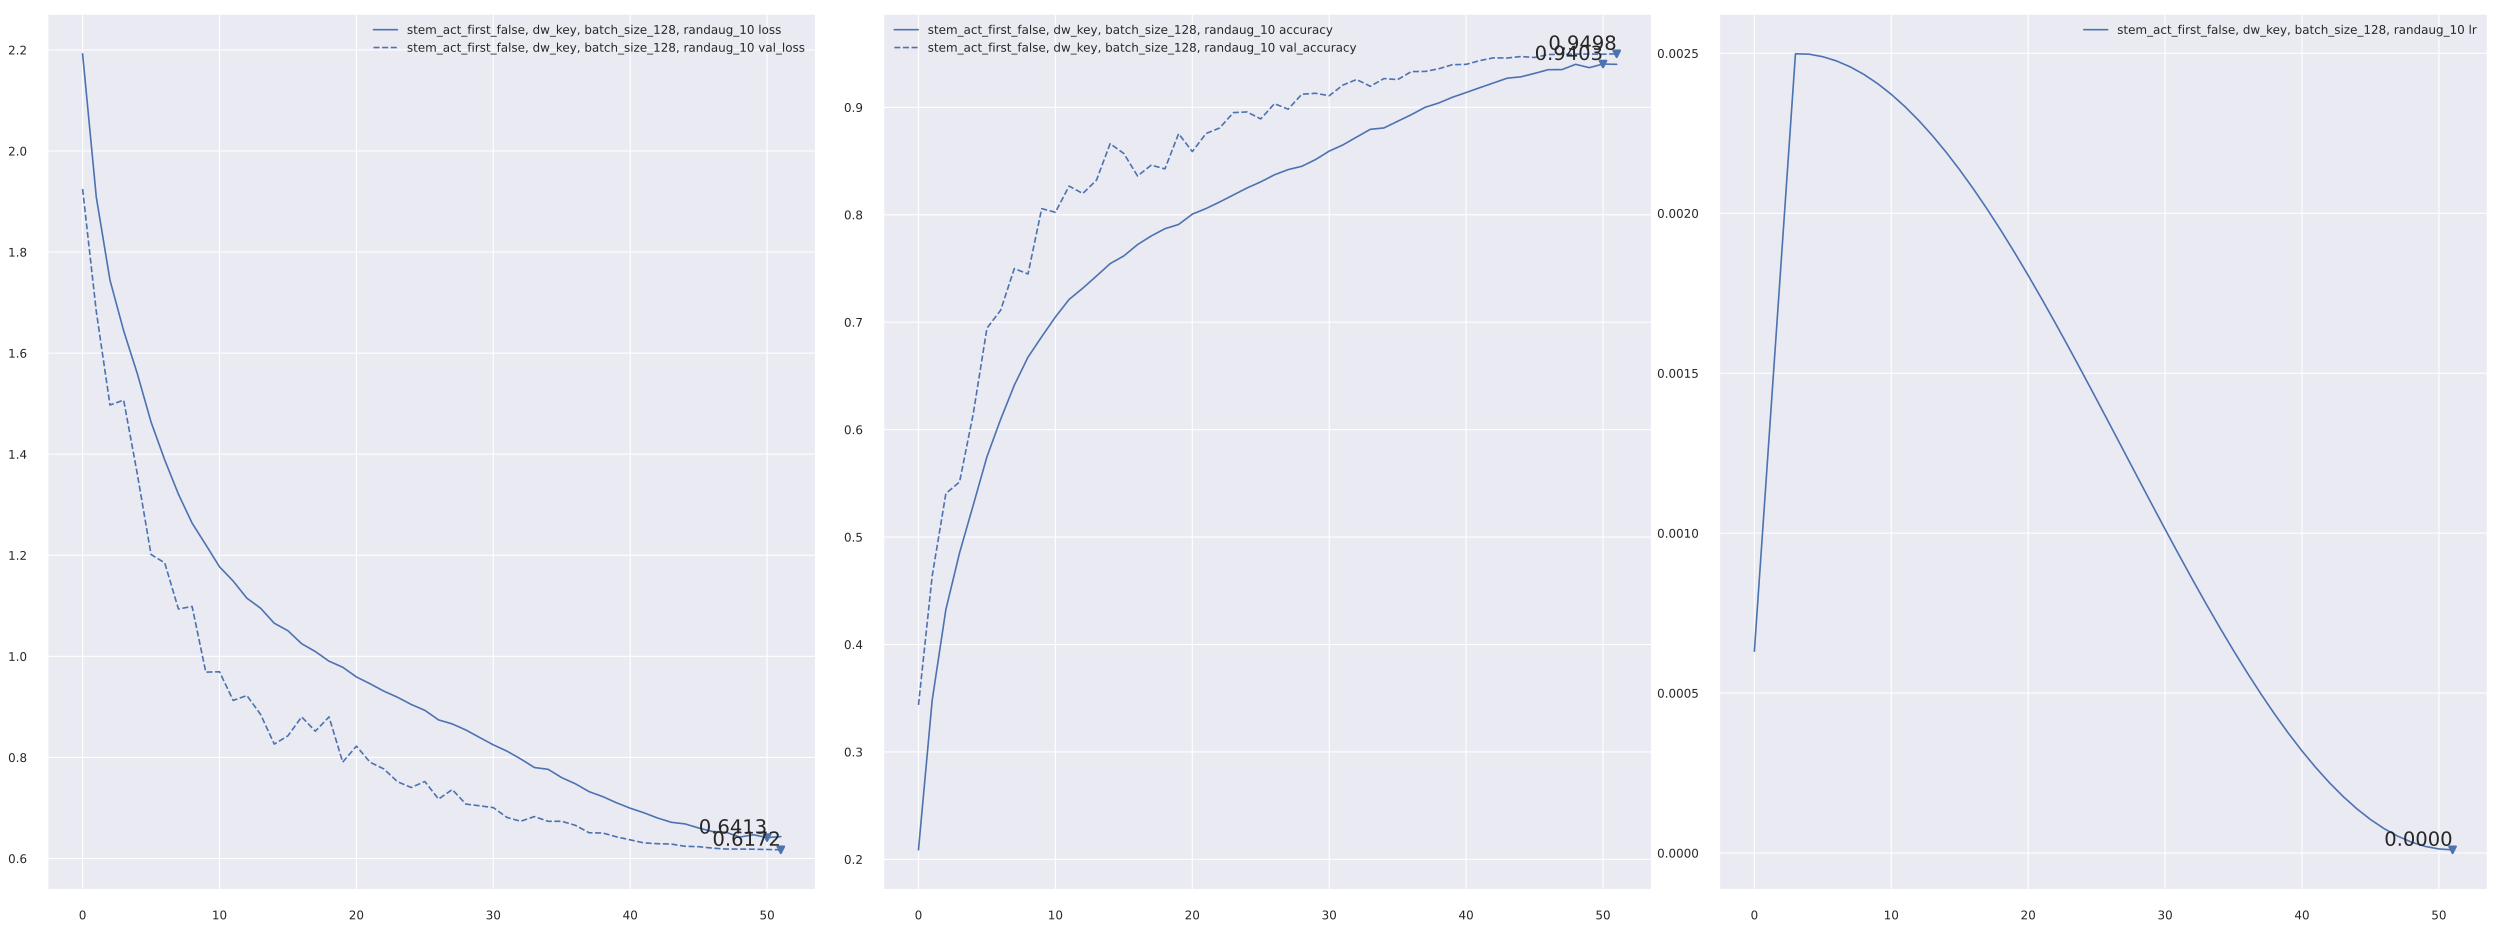 <svg xmlns="http://www.w3.org/2000/svg" xmlns:xlink="http://www.w3.org/1999/xlink" width="1536" height="575.04" version="1.1" viewBox="0 0 1152 431.28"><defs><style type="text/css">*{stroke-linecap:butt;stroke-linejoin:round}</style></defs><g id="figure_1"><g id="patch_1"><path d="M 0 431.28 L 1152 431.28 L 1152 0 L 0 0 z" style="fill:#fff"/></g><g id="axes_1"><g id="patch_2"><path d="M 21.971 409.936 L 375.88 409.936 L 375.88 6.469 L 21.971 6.469 z" style="fill:#eaeaf2"/></g><g id="matplotlib.axis_1"><g id="xtick_1"><g id="line2d_1"><path d="M 38.058 409.936 L 38.058 6.469" clip-path="url(#p003fc4cc56)" style="fill:none;stroke:#fff;stroke-linecap:round;stroke-width:.5"/></g><g id="text_1"><g style="fill:#262626" transform="translate(36.308 423.615)scale(0.055 -0.055)"><defs><path id="DejaVuSans-48" d="M 31.781 66.406 Q 24.172 66.406 20.328 58.906 Q 16.5 51.422 16.5 36.375 Q 16.5 21.391 20.328 13.891 Q 24.172 6.391 31.781 6.391 Q 39.453 6.391 43.281 13.891 Q 47.125 21.391 47.125 36.375 Q 47.125 51.422 43.281 58.906 Q 39.453 66.406 31.781 66.406 z M 31.781 74.219 Q 44.047 74.219 50.516 64.516 Q 56.984 54.828 56.984 36.375 Q 56.984 17.969 50.516 8.266 Q 44.047 -1.422 31.781 -1.422 Q 19.531 -1.422 13.062 8.266 Q 6.594 17.969 6.594 36.375 Q 6.594 54.828 13.062 64.516 Q 19.531 74.219 31.781 74.219 z"/></defs><use xlink:href="#DejaVuSans-48"/></g></g></g><g id="xtick_2"><g id="line2d_2"><path d="M 101.143 409.936 L 101.143 6.469" clip-path="url(#p003fc4cc56)" style="fill:none;stroke:#fff;stroke-linecap:round;stroke-width:.5"/></g><g id="text_2"><g style="fill:#262626" transform="translate(97.644 423.615)scale(0.055 -0.055)"><defs><path id="DejaVuSans-49" d="M 12.406 8.297 L 28.516 8.297 L 28.516 63.922 L 10.984 60.406 L 10.984 69.391 L 28.422 72.906 L 38.281 72.906 L 38.281 8.297 L 54.391 8.297 L 54.391 0 L 12.406 0 z"/></defs><use xlink:href="#DejaVuSans-49"/><use x="63.623" xlink:href="#DejaVuSans-48"/></g></g></g><g id="xtick_3"><g id="line2d_3"><path d="M 164.229 409.936 L 164.229 6.469" clip-path="url(#p003fc4cc56)" style="fill:none;stroke:#fff;stroke-linecap:round;stroke-width:.5"/></g><g id="text_3"><g style="fill:#262626" transform="translate(160.729 423.615)scale(0.055 -0.055)"><defs><path id="DejaVuSans-50" d="M 19.188 8.297 L 53.609 8.297 L 53.609 0 L 7.328 0 L 7.328 8.297 Q 12.938 14.109 22.625 23.891 Q 32.328 33.688 34.812 36.531 Q 39.547 41.844 41.422 45.531 Q 43.312 49.219 43.312 52.781 Q 43.312 58.594 39.234 62.25 Q 35.156 65.922 28.609 65.922 Q 23.969 65.922 18.812 64.312 Q 13.672 62.703 7.812 59.422 L 7.812 69.391 Q 13.766 71.781 18.938 73 Q 24.125 74.219 28.422 74.219 Q 39.75 74.219 46.484 68.547 Q 53.219 62.891 53.219 53.422 Q 53.219 48.922 51.531 44.891 Q 49.859 40.875 45.406 35.406 Q 44.188 33.984 37.641 27.219 Q 31.109 20.453 19.188 8.297 z"/></defs><use xlink:href="#DejaVuSans-50"/><use x="63.623" xlink:href="#DejaVuSans-48"/></g></g></g><g id="xtick_4"><g id="line2d_4"><path d="M 227.314 409.936 L 227.314 6.469" clip-path="url(#p003fc4cc56)" style="fill:none;stroke:#fff;stroke-linecap:round;stroke-width:.5"/></g><g id="text_4"><g style="fill:#262626" transform="translate(223.815 423.615)scale(0.055 -0.055)"><defs><path id="DejaVuSans-51" d="M 40.578 39.312 Q 47.656 37.797 51.625 33 Q 55.609 28.219 55.609 21.188 Q 55.609 10.406 48.188 4.484 Q 40.766 -1.422 27.094 -1.422 Q 22.516 -1.422 17.656 -0.516 Q 12.797 0.391 7.625 2.203 L 7.625 11.719 Q 11.719 9.328 16.594 8.109 Q 21.484 6.891 26.812 6.891 Q 36.078 6.891 40.938 10.547 Q 45.797 14.203 45.797 21.188 Q 45.797 27.641 41.281 31.266 Q 36.766 34.906 28.719 34.906 L 20.219 34.906 L 20.219 43.016 L 29.109 43.016 Q 36.375 43.016 40.234 45.922 Q 44.094 48.828 44.094 54.297 Q 44.094 59.906 40.109 62.906 Q 36.141 65.922 28.719 65.922 Q 24.656 65.922 20.016 65.031 Q 15.375 64.156 9.812 62.312 L 9.812 71.094 Q 15.438 72.656 20.344 73.438 Q 25.25 74.219 29.594 74.219 Q 40.828 74.219 47.359 69.109 Q 53.906 64.016 53.906 55.328 Q 53.906 49.266 50.438 45.094 Q 46.969 40.922 40.578 39.312 z"/></defs><use xlink:href="#DejaVuSans-51"/><use x="63.623" xlink:href="#DejaVuSans-48"/></g></g></g><g id="xtick_5"><g id="line2d_5"><path d="M 290.399 409.936 L 290.399 6.469" clip-path="url(#p003fc4cc56)" style="fill:none;stroke:#fff;stroke-linecap:round;stroke-width:.5"/></g><g id="text_5"><g style="fill:#262626" transform="translate(286.9 423.615)scale(0.055 -0.055)"><defs><path id="DejaVuSans-52" d="M 37.797 64.312 L 12.891 25.391 L 37.797 25.391 z M 35.203 72.906 L 47.609 72.906 L 47.609 25.391 L 58.016 25.391 L 58.016 17.188 L 47.609 17.188 L 47.609 0 L 37.797 0 L 37.797 17.188 L 4.891 17.188 L 4.891 26.703 z"/></defs><use xlink:href="#DejaVuSans-52"/><use x="63.623" xlink:href="#DejaVuSans-48"/></g></g></g><g id="xtick_6"><g id="line2d_6"><path d="M 353.485 409.936 L 353.485 6.469" clip-path="url(#p003fc4cc56)" style="fill:none;stroke:#fff;stroke-linecap:round;stroke-width:.5"/></g><g id="text_6"><g style="fill:#262626" transform="translate(349.985 423.615)scale(0.055 -0.055)"><defs><path id="DejaVuSans-53" d="M 10.797 72.906 L 49.516 72.906 L 49.516 64.594 L 19.828 64.594 L 19.828 46.734 Q 21.969 47.469 24.109 47.828 Q 26.266 48.188 28.422 48.188 Q 40.625 48.188 47.75 41.5 Q 54.891 34.812 54.891 23.391 Q 54.891 11.625 47.562 5.094 Q 40.234 -1.422 26.906 -1.422 Q 22.312 -1.422 17.547 -0.641 Q 12.797 0.141 7.719 1.703 L 7.719 11.625 Q 12.109 9.234 16.797 8.062 Q 21.484 6.891 26.703 6.891 Q 35.156 6.891 40.078 11.328 Q 45.016 15.766 45.016 23.391 Q 45.016 31 40.078 35.438 Q 35.156 39.891 26.703 39.891 Q 22.75 39.891 18.812 39.016 Q 14.891 38.141 10.797 36.281 z"/></defs><use xlink:href="#DejaVuSans-53"/><use x="63.623" xlink:href="#DejaVuSans-48"/></g></g></g></g><g id="matplotlib.axis_2"><g id="ytick_1"><g id="line2d_7"><path d="M 21.971 395.594 L 375.88 395.594" clip-path="url(#p003fc4cc56)" style="fill:none;stroke:#fff;stroke-linecap:round;stroke-width:.5"/></g><g id="text_7"><g style="fill:#262626" transform="translate(3.724 397.683)scale(0.055 -0.055)"><defs><path id="DejaVuSans-46" d="M 10.688 12.406 L 21 12.406 L 21 0 L 10.688 0 z"/><path id="DejaVuSans-54" d="M 33.016 40.375 Q 26.375 40.375 22.484 35.828 Q 18.609 31.297 18.609 23.391 Q 18.609 15.531 22.484 10.953 Q 26.375 6.391 33.016 6.391 Q 39.656 6.391 43.531 10.953 Q 47.406 15.531 47.406 23.391 Q 47.406 31.297 43.531 35.828 Q 39.656 40.375 33.016 40.375 z M 52.594 71.297 L 52.594 62.312 Q 48.875 64.062 45.094 64.984 Q 41.312 65.922 37.594 65.922 Q 27.828 65.922 22.672 59.328 Q 17.531 52.734 16.797 39.406 Q 19.672 43.656 24.016 45.922 Q 28.375 48.188 33.594 48.188 Q 44.578 48.188 50.953 41.516 Q 57.328 34.859 57.328 23.391 Q 57.328 12.156 50.688 5.359 Q 44.047 -1.422 33.016 -1.422 Q 20.359 -1.422 13.672 8.266 Q 6.984 17.969 6.984 36.375 Q 6.984 53.656 15.188 63.938 Q 23.391 74.219 37.203 74.219 Q 40.922 74.219 44.703 73.484 Q 48.484 72.75 52.594 71.297 z"/></defs><use xlink:href="#DejaVuSans-48"/><use x="63.623" xlink:href="#DejaVuSans-46"/><use x="95.41" xlink:href="#DejaVuSans-54"/></g></g></g><g id="ytick_2"><g id="line2d_8"><path d="M 21.971 349.021 L 375.88 349.021" clip-path="url(#p003fc4cc56)" style="fill:none;stroke:#fff;stroke-linecap:round;stroke-width:.5"/></g><g id="text_8"><g style="fill:#262626" transform="translate(3.724 351.111)scale(0.055 -0.055)"><defs><path id="DejaVuSans-56" d="M 31.781 34.625 Q 24.75 34.625 20.719 30.859 Q 16.703 27.094 16.703 20.516 Q 16.703 13.922 20.719 10.156 Q 24.75 6.391 31.781 6.391 Q 38.812 6.391 42.859 10.172 Q 46.922 13.969 46.922 20.516 Q 46.922 27.094 42.891 30.859 Q 38.875 34.625 31.781 34.625 z M 21.922 38.812 Q 15.578 40.375 12.031 44.719 Q 8.5 49.078 8.5 55.328 Q 8.5 64.062 14.719 69.141 Q 20.953 74.219 31.781 74.219 Q 42.672 74.219 48.875 69.141 Q 55.078 64.062 55.078 55.328 Q 55.078 49.078 51.531 44.719 Q 48 40.375 41.703 38.812 Q 48.828 37.156 52.797 32.312 Q 56.781 27.484 56.781 20.516 Q 56.781 9.906 50.312 4.234 Q 43.844 -1.422 31.781 -1.422 Q 19.734 -1.422 13.25 4.234 Q 6.781 9.906 6.781 20.516 Q 6.781 27.484 10.781 32.312 Q 14.797 37.156 21.922 38.812 z M 18.312 54.391 Q 18.312 48.734 21.844 45.562 Q 25.391 42.391 31.781 42.391 Q 38.141 42.391 41.719 45.562 Q 45.312 48.734 45.312 54.391 Q 45.312 60.062 41.719 63.234 Q 38.141 66.406 31.781 66.406 Q 25.391 66.406 21.844 63.234 Q 18.312 60.062 18.312 54.391 z"/></defs><use xlink:href="#DejaVuSans-48"/><use x="63.623" xlink:href="#DejaVuSans-46"/><use x="95.41" xlink:href="#DejaVuSans-56"/></g></g></g><g id="ytick_3"><g id="line2d_9"><path d="M 21.971 302.448 L 375.88 302.448" clip-path="url(#p003fc4cc56)" style="fill:none;stroke:#fff;stroke-linecap:round;stroke-width:.5"/></g><g id="text_9"><g style="fill:#262626" transform="translate(3.724 304.538)scale(0.055 -0.055)"><use xlink:href="#DejaVuSans-49"/><use x="63.623" xlink:href="#DejaVuSans-46"/><use x="95.41" xlink:href="#DejaVuSans-48"/></g></g></g><g id="ytick_4"><g id="line2d_10"><path d="M 21.971 255.876 L 375.88 255.876" clip-path="url(#p003fc4cc56)" style="fill:none;stroke:#fff;stroke-linecap:round;stroke-width:.5"/></g><g id="text_10"><g style="fill:#262626" transform="translate(3.724 257.965)scale(0.055 -0.055)"><use xlink:href="#DejaVuSans-49"/><use x="63.623" xlink:href="#DejaVuSans-46"/><use x="95.41" xlink:href="#DejaVuSans-50"/></g></g></g><g id="ytick_5"><g id="line2d_11"><path d="M 21.971 209.303 L 375.88 209.303" clip-path="url(#p003fc4cc56)" style="fill:none;stroke:#fff;stroke-linecap:round;stroke-width:.5"/></g><g id="text_11"><g style="fill:#262626" transform="translate(3.724 211.393)scale(0.055 -0.055)"><use xlink:href="#DejaVuSans-49"/><use x="63.623" xlink:href="#DejaVuSans-46"/><use x="95.41" xlink:href="#DejaVuSans-52"/></g></g></g><g id="ytick_6"><g id="line2d_12"><path d="M 21.971 162.73 L 375.88 162.73" clip-path="url(#p003fc4cc56)" style="fill:none;stroke:#fff;stroke-linecap:round;stroke-width:.5"/></g><g id="text_12"><g style="fill:#262626" transform="translate(3.724 164.82)scale(0.055 -0.055)"><use xlink:href="#DejaVuSans-49"/><use x="63.623" xlink:href="#DejaVuSans-46"/><use x="95.41" xlink:href="#DejaVuSans-54"/></g></g></g><g id="ytick_7"><g id="line2d_13"><path d="M 21.971 116.158 L 375.88 116.158" clip-path="url(#p003fc4cc56)" style="fill:none;stroke:#fff;stroke-linecap:round;stroke-width:.5"/></g><g id="text_13"><g style="fill:#262626" transform="translate(3.724 118.247)scale(0.055 -0.055)"><use xlink:href="#DejaVuSans-49"/><use x="63.623" xlink:href="#DejaVuSans-46"/><use x="95.41" xlink:href="#DejaVuSans-56"/></g></g></g><g id="ytick_8"><g id="line2d_14"><path d="M 21.971 69.585 L 375.88 69.585" clip-path="url(#p003fc4cc56)" style="fill:none;stroke:#fff;stroke-linecap:round;stroke-width:.5"/></g><g id="text_14"><g style="fill:#262626" transform="translate(3.724 71.674)scale(0.055 -0.055)"><use xlink:href="#DejaVuSans-50"/><use x="63.623" xlink:href="#DejaVuSans-46"/><use x="95.41" xlink:href="#DejaVuSans-48"/></g></g></g><g id="ytick_9"><g id="line2d_15"><path d="M 21.971 23.012 L 375.88 23.012" clip-path="url(#p003fc4cc56)" style="fill:none;stroke:#fff;stroke-linecap:round;stroke-width:.5"/></g><g id="text_15"><g style="fill:#262626" transform="translate(3.724 25.102)scale(0.055 -0.055)"><use xlink:href="#DejaVuSans-50"/><use x="63.623" xlink:href="#DejaVuSans-46"/><use x="95.41" xlink:href="#DejaVuSans-50"/></g></g></g></g><g id="PathCollection_1"><defs><path id="m883057b88e" d="M -0 1.5 L 1.5 -1.5 L -1.5 -1.5 z" style="stroke:#4c72b0"/></defs><g clip-path="url(#p003fc4cc56)"><use style="fill:#4c72b0;stroke:#4c72b0" x="353.485" y="385.968" xlink:href="#m883057b88e"/></g></g><g id="PathCollection_2"><g clip-path="url(#p003fc4cc56)"><use style="fill:#4c72b0;stroke:#4c72b0" x="359.793" y="391.596" xlink:href="#m883057b88e"/></g></g><g id="line2d_16"><path d="M 38.058 24.809 L 44.366 90.794 L 50.675 129.06 L 56.984 152.411 L 63.292 172.256 L 69.601 194.459 L 75.909 211.969 L 82.218 227.709 L 88.526 241.064 L 94.835 251.036 L 101.143 261.18 L 107.452 267.769 L 113.76 275.645 L 120.069 280.259 L 126.377 287.193 L 132.686 290.648 L 138.994 296.626 L 145.303 300.231 L 151.612 304.671 L 157.92 307.473 L 164.229 311.939 L 170.537 315.087 L 176.846 318.477 L 183.154 321.295 L 189.463 324.607 L 195.771 327.331 L 202.08 331.73 L 208.388 333.589 L 214.697 336.388 L 221.005 339.836 L 227.314 343.231 L 233.623 346.132 L 239.931 349.727 L 246.24 353.674 L 252.548 354.494 L 258.857 358.344 L 265.165 361.19 L 271.474 364.8 L 277.782 367.099 L 284.091 369.932 L 290.399 372.425 L 296.708 374.532 L 303.016 376.953 L 309.325 378.911 L 315.633 379.652 L 321.942 381.549 L 328.251 383.156 L 334.559 383.509 L 340.868 385.719 L 347.176 384.659 L 353.485 385.968 L 359.793 385.507" clip-path="url(#p003fc4cc56)" style="fill:none;stroke:#4c72b0;stroke-linecap:round;stroke-width:.75"/></g><g id="line2d_17"><path d="M 38.058 87.101 L 44.366 143.494 L 50.675 186.622 L 56.984 184.38 L 63.292 218.522 L 69.601 255.501 L 75.909 259.385 L 82.218 280.623 L 88.526 279.461 L 94.835 309.72 L 101.143 309.549 L 107.452 322.748 L 113.76 320.496 L 120.069 329.191 L 126.377 342.872 L 132.686 339.067 L 138.994 330.335 L 145.303 336.924 L 151.612 330.342 L 157.92 351.178 L 164.229 343.828 L 170.537 351.241 L 176.846 354.316 L 183.154 360.204 L 189.463 362.872 L 195.771 360.126 L 202.08 368.222 L 208.388 363.832 L 214.697 370.529 L 221.005 371.307 L 227.314 372.147 L 233.623 376.679 L 239.931 378.437 L 246.24 376.275 L 252.548 378.462 L 258.857 378.448 L 265.165 380.319 L 271.474 383.738 L 277.782 383.854 L 284.091 385.617 L 290.399 387 L 296.708 388.404 L 303.016 388.782 L 309.325 388.944 L 315.633 389.96 L 321.942 390.154 L 328.251 390.808 L 334.559 391.228 L 340.868 391.244 L 347.176 391.315 L 353.485 391.444 L 359.793 391.596" clip-path="url(#p003fc4cc56)" style="fill:none;stroke:#4c72b0;stroke-dasharray:2.775,1.2;stroke-dashoffset:0;stroke-width:.75"/></g><g id="patch_3"><path d="M 21.971 409.936 L 21.971 6.469" style="fill:none;stroke:#fff;stroke-linecap:square;stroke-linejoin:miter;stroke-width:.625"/></g><g id="patch_4"><path d="M 375.88 409.936 L 375.88 6.469" style="fill:none;stroke:#fff;stroke-linecap:square;stroke-linejoin:miter;stroke-width:.625"/></g><g id="patch_5"><path d="M 21.971 409.936 L 375.88 409.936" style="fill:none;stroke:#fff;stroke-linecap:square;stroke-linejoin:miter;stroke-width:.625"/></g><g id="patch_6"><path d="M 21.971 6.469 L 375.88 6.469" style="fill:none;stroke:#fff;stroke-linecap:square;stroke-linejoin:miter;stroke-width:.625"/></g><g id="text_16"><g style="fill:#262626" transform="translate(321.993 384.096)scale(0.09 -0.09)"><use xlink:href="#DejaVuSans-48"/><use x="63.623" xlink:href="#DejaVuSans-46"/><use x="95.41" xlink:href="#DejaVuSans-54"/><use x="159.033" xlink:href="#DejaVuSans-52"/><use x="222.656" xlink:href="#DejaVuSans-49"/><use x="286.279" xlink:href="#DejaVuSans-51"/></g></g><g id="text_17"><g style="fill:#262626" transform="translate(328.302 389.725)scale(0.09 -0.09)"><defs><path id="DejaVuSans-55" d="M 8.203 72.906 L 55.078 72.906 L 55.078 68.703 L 28.609 0 L 18.312 0 L 43.219 64.594 L 8.203 64.594 z"/></defs><use xlink:href="#DejaVuSans-48"/><use x="63.623" xlink:href="#DejaVuSans-46"/><use x="95.41" xlink:href="#DejaVuSans-54"/><use x="159.033" xlink:href="#DejaVuSans-49"/><use x="222.656" xlink:href="#DejaVuSans-55"/><use x="286.279" xlink:href="#DejaVuSans-50"/></g></g><g id="legend_1"><g id="line2d_18"><path d="M 172.113 13.673 L 183.113 13.673" style="fill:none;stroke:#4c72b0;stroke-linecap:round;stroke-width:.75"/></g><g id="text_18"><g style="fill:#262626" transform="translate(187.513 15.598)scale(0.055 -0.055)"><defs><path id="DejaVuSans-115" d="M 44.281 53.078 L 44.281 44.578 Q 40.484 46.531 36.375 47.5 Q 32.281 48.484 27.875 48.484 Q 21.188 48.484 17.844 46.438 Q 14.5 44.391 14.5 40.281 Q 14.5 37.156 16.891 35.375 Q 19.281 33.594 26.516 31.984 L 29.594 31.297 Q 39.156 29.25 43.188 25.516 Q 47.219 21.781 47.219 15.094 Q 47.219 7.469 41.188 3.016 Q 35.156 -1.422 24.609 -1.422 Q 20.219 -1.422 15.453 -0.562 Q 10.688 0.297 5.422 2 L 5.422 11.281 Q 10.406 8.688 15.234 7.391 Q 20.062 6.109 24.812 6.109 Q 31.156 6.109 34.562 8.281 Q 37.984 10.453 37.984 14.406 Q 37.984 18.062 35.516 20.016 Q 33.062 21.969 24.703 23.781 L 21.578 24.516 Q 13.234 26.266 9.516 29.906 Q 5.812 33.547 5.812 39.891 Q 5.812 47.609 11.281 51.797 Q 16.75 56 26.812 56 Q 31.781 56 36.172 55.266 Q 40.578 54.547 44.281 53.078 z"/><path id="DejaVuSans-116" d="M 18.312 70.219 L 18.312 54.688 L 36.812 54.688 L 36.812 47.703 L 18.312 47.703 L 18.312 18.016 Q 18.312 11.328 20.141 9.422 Q 21.969 7.516 27.594 7.516 L 36.812 7.516 L 36.812 0 L 27.594 0 Q 17.188 0 13.234 3.875 Q 9.281 7.766 9.281 18.016 L 9.281 47.703 L 2.688 47.703 L 2.688 54.688 L 9.281 54.688 L 9.281 70.219 z"/><path id="DejaVuSans-101" d="M 56.203 29.594 L 56.203 25.203 L 14.891 25.203 Q 15.484 15.922 20.484 11.062 Q 25.484 6.203 34.422 6.203 Q 39.594 6.203 44.453 7.469 Q 49.312 8.734 54.109 11.281 L 54.109 2.781 Q 49.266 0.734 44.188 -0.344 Q 39.109 -1.422 33.891 -1.422 Q 20.797 -1.422 13.156 6.188 Q 5.516 13.812 5.516 26.812 Q 5.516 40.234 12.766 48.109 Q 20.016 56 32.328 56 Q 43.359 56 49.781 48.891 Q 56.203 41.797 56.203 29.594 z M 47.219 32.234 Q 47.125 39.594 43.094 43.984 Q 39.062 48.391 32.422 48.391 Q 24.906 48.391 20.391 44.141 Q 15.875 39.891 15.188 32.172 z"/><path id="DejaVuSans-109" d="M 52 44.188 Q 55.375 50.25 60.062 53.125 Q 64.75 56 71.094 56 Q 79.641 56 84.281 50.016 Q 88.922 44.047 88.922 33.016 L 88.922 0 L 79.891 0 L 79.891 32.719 Q 79.891 40.578 77.094 44.375 Q 74.312 48.188 68.609 48.188 Q 61.625 48.188 57.562 43.547 Q 53.516 38.922 53.516 30.906 L 53.516 0 L 44.484 0 L 44.484 32.719 Q 44.484 40.625 41.703 44.406 Q 38.922 48.188 33.109 48.188 Q 26.219 48.188 22.156 43.531 Q 18.109 38.875 18.109 30.906 L 18.109 0 L 9.078 0 L 9.078 54.688 L 18.109 54.688 L 18.109 46.188 Q 21.188 51.219 25.484 53.609 Q 29.781 56 35.688 56 Q 41.656 56 45.828 52.969 Q 50 49.953 52 44.188 z"/><path id="DejaVuSans-95" d="M 50.984 -16.609 L 50.984 -23.578 L -0.984 -23.578 L -0.984 -16.609 z"/><path id="DejaVuSans-97" d="M 34.281 27.484 Q 23.391 27.484 19.188 25 Q 14.984 22.516 14.984 16.5 Q 14.984 11.719 18.141 8.906 Q 21.297 6.109 26.703 6.109 Q 34.188 6.109 38.703 11.406 Q 43.219 16.703 43.219 25.484 L 43.219 27.484 z M 52.203 31.203 L 52.203 0 L 43.219 0 L 43.219 8.297 Q 40.141 3.328 35.547 0.953 Q 30.953 -1.422 24.312 -1.422 Q 15.922 -1.422 10.953 3.297 Q 6 8.016 6 15.922 Q 6 25.141 12.172 29.828 Q 18.359 34.516 30.609 34.516 L 43.219 34.516 L 43.219 35.406 Q 43.219 41.609 39.141 45 Q 35.062 48.391 27.688 48.391 Q 23 48.391 18.547 47.266 Q 14.109 46.141 10.016 43.891 L 10.016 52.203 Q 14.938 54.109 19.578 55.047 Q 24.219 56 28.609 56 Q 40.484 56 46.344 49.844 Q 52.203 43.703 52.203 31.203 z"/><path id="DejaVuSans-99" d="M 48.781 52.594 L 48.781 44.188 Q 44.969 46.297 41.141 47.344 Q 37.312 48.391 33.406 48.391 Q 24.656 48.391 19.812 42.844 Q 14.984 37.312 14.984 27.297 Q 14.984 17.281 19.812 11.734 Q 24.656 6.203 33.406 6.203 Q 37.312 6.203 41.141 7.25 Q 44.969 8.297 48.781 10.406 L 48.781 2.094 Q 45.016 0.344 40.984 -0.531 Q 36.969 -1.422 32.422 -1.422 Q 20.062 -1.422 12.781 6.344 Q 5.516 14.109 5.516 27.297 Q 5.516 40.672 12.859 48.328 Q 20.219 56 33.016 56 Q 37.156 56 41.109 55.141 Q 45.062 54.297 48.781 52.594 z"/><path id="DejaVuSans-102" d="M 37.109 75.984 L 37.109 68.5 L 28.516 68.5 Q 23.688 68.5 21.797 66.547 Q 19.922 64.594 19.922 59.516 L 19.922 54.688 L 34.719 54.688 L 34.719 47.703 L 19.922 47.703 L 19.922 0 L 10.891 0 L 10.891 47.703 L 2.297 47.703 L 2.297 54.688 L 10.891 54.688 L 10.891 58.5 Q 10.891 67.625 15.141 71.797 Q 19.391 75.984 28.609 75.984 z"/><path id="DejaVuSans-105" d="M 9.422 54.688 L 18.406 54.688 L 18.406 0 L 9.422 0 z M 9.422 75.984 L 18.406 75.984 L 18.406 64.594 L 9.422 64.594 z"/><path id="DejaVuSans-114" d="M 41.109 46.297 Q 39.594 47.172 37.812 47.578 Q 36.031 48 33.891 48 Q 26.266 48 22.188 43.047 Q 18.109 38.094 18.109 28.812 L 18.109 0 L 9.078 0 L 9.078 54.688 L 18.109 54.688 L 18.109 46.188 Q 20.953 51.172 25.484 53.578 Q 30.031 56 36.531 56 Q 37.453 56 38.578 55.875 Q 39.703 55.766 41.062 55.516 z"/><path id="DejaVuSans-108" d="M 9.422 75.984 L 18.406 75.984 L 18.406 0 L 9.422 0 z"/><path id="DejaVuSans-44" d="M 11.719 12.406 L 22.016 12.406 L 22.016 4 L 14.016 -11.625 L 7.719 -11.625 L 11.719 4 z"/><path id="DejaVuSans-32"/><path id="DejaVuSans-100" d="M 45.406 46.391 L 45.406 75.984 L 54.391 75.984 L 54.391 0 L 45.406 0 L 45.406 8.203 Q 42.578 3.328 38.25 0.953 Q 33.938 -1.422 27.875 -1.422 Q 17.969 -1.422 11.734 6.484 Q 5.516 14.406 5.516 27.297 Q 5.516 40.188 11.734 48.094 Q 17.969 56 27.875 56 Q 33.938 56 38.25 53.625 Q 42.578 51.266 45.406 46.391 z M 14.797 27.297 Q 14.797 17.391 18.875 11.75 Q 22.953 6.109 30.078 6.109 Q 37.203 6.109 41.297 11.75 Q 45.406 17.391 45.406 27.297 Q 45.406 37.203 41.297 42.844 Q 37.203 48.484 30.078 48.484 Q 22.953 48.484 18.875 42.844 Q 14.797 37.203 14.797 27.297 z"/><path id="DejaVuSans-119" d="M 4.203 54.688 L 13.188 54.688 L 24.422 12.016 L 35.594 54.688 L 46.188 54.688 L 57.422 12.016 L 68.609 54.688 L 77.594 54.688 L 63.281 0 L 52.688 0 L 40.922 44.828 L 29.109 0 L 18.5 0 z"/><path id="DejaVuSans-107" d="M 9.078 75.984 L 18.109 75.984 L 18.109 31.109 L 44.922 54.688 L 56.391 54.688 L 27.391 29.109 L 57.625 0 L 45.906 0 L 18.109 26.703 L 18.109 0 L 9.078 0 z"/><path id="DejaVuSans-121" d="M 32.172 -5.078 Q 28.375 -14.844 24.75 -17.812 Q 21.141 -20.797 15.094 -20.797 L 7.906 -20.797 L 7.906 -13.281 L 13.188 -13.281 Q 16.891 -13.281 18.938 -11.516 Q 21 -9.766 23.484 -3.219 L 25.094 0.875 L 2.984 54.688 L 12.5 54.688 L 29.594 11.922 L 46.688 54.688 L 56.203 54.688 z"/><path id="DejaVuSans-98" d="M 48.688 27.297 Q 48.688 37.203 44.609 42.844 Q 40.531 48.484 33.406 48.484 Q 26.266 48.484 22.188 42.844 Q 18.109 37.203 18.109 27.297 Q 18.109 17.391 22.188 11.75 Q 26.266 6.109 33.406 6.109 Q 40.531 6.109 44.609 11.75 Q 48.688 17.391 48.688 27.297 z M 18.109 46.391 Q 20.953 51.266 25.266 53.625 Q 29.594 56 35.594 56 Q 45.562 56 51.781 48.094 Q 58.016 40.188 58.016 27.297 Q 58.016 14.406 51.781 6.484 Q 45.562 -1.422 35.594 -1.422 Q 29.594 -1.422 25.266 0.953 Q 20.953 3.328 18.109 8.203 L 18.109 0 L 9.078 0 L 9.078 75.984 L 18.109 75.984 z"/><path id="DejaVuSans-104" d="M 54.891 33.016 L 54.891 0 L 45.906 0 L 45.906 32.719 Q 45.906 40.484 42.875 44.328 Q 39.844 48.188 33.797 48.188 Q 26.516 48.188 22.312 43.547 Q 18.109 38.922 18.109 30.906 L 18.109 0 L 9.078 0 L 9.078 75.984 L 18.109 75.984 L 18.109 46.188 Q 21.344 51.125 25.703 53.562 Q 30.078 56 35.797 56 Q 45.219 56 50.047 50.172 Q 54.891 44.344 54.891 33.016 z"/><path id="DejaVuSans-122" d="M 5.516 54.688 L 48.188 54.688 L 48.188 46.484 L 14.406 7.172 L 48.188 7.172 L 48.188 0 L 4.297 0 L 4.297 8.203 L 38.094 47.516 L 5.516 47.516 z"/><path id="DejaVuSans-110" d="M 54.891 33.016 L 54.891 0 L 45.906 0 L 45.906 32.719 Q 45.906 40.484 42.875 44.328 Q 39.844 48.188 33.797 48.188 Q 26.516 48.188 22.312 43.547 Q 18.109 38.922 18.109 30.906 L 18.109 0 L 9.078 0 L 9.078 54.688 L 18.109 54.688 L 18.109 46.188 Q 21.344 51.125 25.703 53.562 Q 30.078 56 35.797 56 Q 45.219 56 50.047 50.172 Q 54.891 44.344 54.891 33.016 z"/><path id="DejaVuSans-117" d="M 8.5 21.578 L 8.5 54.688 L 17.484 54.688 L 17.484 21.922 Q 17.484 14.156 20.5 10.266 Q 23.531 6.391 29.594 6.391 Q 36.859 6.391 41.078 11.031 Q 45.312 15.672 45.312 23.688 L 45.312 54.688 L 54.297 54.688 L 54.297 0 L 45.312 0 L 45.312 8.406 Q 42.047 3.422 37.719 1 Q 33.406 -1.422 27.688 -1.422 Q 18.266 -1.422 13.375 4.438 Q 8.5 10.297 8.5 21.578 z M 31.109 56 z"/><path id="DejaVuSans-103" d="M 45.406 27.984 Q 45.406 37.75 41.375 43.109 Q 37.359 48.484 30.078 48.484 Q 22.859 48.484 18.828 43.109 Q 14.797 37.75 14.797 27.984 Q 14.797 18.266 18.828 12.891 Q 22.859 7.516 30.078 7.516 Q 37.359 7.516 41.375 12.891 Q 45.406 18.266 45.406 27.984 z M 54.391 6.781 Q 54.391 -7.172 48.188 -13.984 Q 42 -20.797 29.203 -20.797 Q 24.469 -20.797 20.266 -20.094 Q 16.062 -19.391 12.109 -17.922 L 12.109 -9.188 Q 16.062 -11.328 19.922 -12.344 Q 23.781 -13.375 27.781 -13.375 Q 36.625 -13.375 41.016 -8.766 Q 45.406 -4.156 45.406 5.172 L 45.406 9.625 Q 42.625 4.781 38.281 2.391 Q 33.938 0 27.875 0 Q 17.828 0 11.672 7.656 Q 5.516 15.328 5.516 27.984 Q 5.516 40.672 11.672 48.328 Q 17.828 56 27.875 56 Q 33.938 56 38.281 53.609 Q 42.625 51.219 45.406 46.391 L 45.406 54.688 L 54.391 54.688 z"/><path id="DejaVuSans-111" d="M 30.609 48.391 Q 23.391 48.391 19.188 42.75 Q 14.984 37.109 14.984 27.297 Q 14.984 17.484 19.156 11.844 Q 23.344 6.203 30.609 6.203 Q 37.797 6.203 41.984 11.859 Q 46.188 17.531 46.188 27.297 Q 46.188 37.016 41.984 42.703 Q 37.797 48.391 30.609 48.391 z M 30.609 56 Q 42.328 56 49.016 48.375 Q 55.719 40.766 55.719 27.297 Q 55.719 13.875 49.016 6.219 Q 42.328 -1.422 30.609 -1.422 Q 18.844 -1.422 12.172 6.219 Q 5.516 13.875 5.516 27.297 Q 5.516 40.766 12.172 48.375 Q 18.844 56 30.609 56 z"/></defs><use xlink:href="#DejaVuSans-115"/><use x="52.1" xlink:href="#DejaVuSans-116"/><use x="91.309" xlink:href="#DejaVuSans-101"/><use x="152.832" xlink:href="#DejaVuSans-109"/><use x="250.244" xlink:href="#DejaVuSans-95"/><use x="300.244" xlink:href="#DejaVuSans-97"/><use x="361.523" xlink:href="#DejaVuSans-99"/><use x="416.504" xlink:href="#DejaVuSans-116"/><use x="455.713" xlink:href="#DejaVuSans-95"/><use x="505.713" xlink:href="#DejaVuSans-102"/><use x="540.918" xlink:href="#DejaVuSans-105"/><use x="568.701" xlink:href="#DejaVuSans-114"/><use x="609.814" xlink:href="#DejaVuSans-115"/><use x="661.914" xlink:href="#DejaVuSans-116"/><use x="701.123" xlink:href="#DejaVuSans-95"/><use x="751.123" xlink:href="#DejaVuSans-102"/><use x="786.328" xlink:href="#DejaVuSans-97"/><use x="847.607" xlink:href="#DejaVuSans-108"/><use x="875.391" xlink:href="#DejaVuSans-115"/><use x="927.49" xlink:href="#DejaVuSans-101"/><use x="989.014" xlink:href="#DejaVuSans-44"/><use x="1020.801" xlink:href="#DejaVuSans-32"/><use x="1052.588" xlink:href="#DejaVuSans-100"/><use x="1116.064" xlink:href="#DejaVuSans-119"/><use x="1197.852" xlink:href="#DejaVuSans-95"/><use x="1247.852" xlink:href="#DejaVuSans-107"/><use x="1302.137" xlink:href="#DejaVuSans-101"/><use x="1363.66" xlink:href="#DejaVuSans-121"/><use x="1422.84" xlink:href="#DejaVuSans-44"/><use x="1454.627" xlink:href="#DejaVuSans-32"/><use x="1486.414" xlink:href="#DejaVuSans-98"/><use x="1549.891" xlink:href="#DejaVuSans-97"/><use x="1611.17" xlink:href="#DejaVuSans-116"/><use x="1650.379" xlink:href="#DejaVuSans-99"/><use x="1705.359" xlink:href="#DejaVuSans-104"/><use x="1768.738" xlink:href="#DejaVuSans-95"/><use x="1818.738" xlink:href="#DejaVuSans-115"/><use x="1870.838" xlink:href="#DejaVuSans-105"/><use x="1898.621" xlink:href="#DejaVuSans-122"/><use x="1951.111" xlink:href="#DejaVuSans-101"/><use x="2012.635" xlink:href="#DejaVuSans-95"/><use x="2062.635" xlink:href="#DejaVuSans-49"/><use x="2126.258" xlink:href="#DejaVuSans-50"/><use x="2189.881" xlink:href="#DejaVuSans-56"/><use x="2253.504" xlink:href="#DejaVuSans-44"/><use x="2285.291" xlink:href="#DejaVuSans-32"/><use x="2317.078" xlink:href="#DejaVuSans-114"/><use x="2358.191" xlink:href="#DejaVuSans-97"/><use x="2419.471" xlink:href="#DejaVuSans-110"/><use x="2482.85" xlink:href="#DejaVuSans-100"/><use x="2546.326" xlink:href="#DejaVuSans-97"/><use x="2607.605" xlink:href="#DejaVuSans-117"/><use x="2670.984" xlink:href="#DejaVuSans-103"/><use x="2734.461" xlink:href="#DejaVuSans-95"/><use x="2784.461" xlink:href="#DejaVuSans-49"/><use x="2848.084" xlink:href="#DejaVuSans-48"/><use x="2911.707" xlink:href="#DejaVuSans-32"/><use x="2943.494" xlink:href="#DejaVuSans-108"/><use x="2971.277" xlink:href="#DejaVuSans-111"/><use x="3032.459" xlink:href="#DejaVuSans-115"/><use x="3084.559" xlink:href="#DejaVuSans-115"/></g></g><g id="line2d_20"><path d="M 172.113 21.899 L 183.113 21.899" style="fill:none;stroke:#4c72b0;stroke-dasharray:2.775,1.2;stroke-dashoffset:0;stroke-width:.75"/></g><g id="text_19"><g style="fill:#262626" transform="translate(187.513 23.824)scale(0.055 -0.055)"><defs><path id="DejaVuSans-118" d="M 2.984 54.688 L 12.5 54.688 L 29.594 8.797 L 46.688 54.688 L 56.203 54.688 L 35.688 0 L 23.484 0 z"/></defs><use xlink:href="#DejaVuSans-115"/><use x="52.1" xlink:href="#DejaVuSans-116"/><use x="91.309" xlink:href="#DejaVuSans-101"/><use x="152.832" xlink:href="#DejaVuSans-109"/><use x="250.244" xlink:href="#DejaVuSans-95"/><use x="300.244" xlink:href="#DejaVuSans-97"/><use x="361.523" xlink:href="#DejaVuSans-99"/><use x="416.504" xlink:href="#DejaVuSans-116"/><use x="455.713" xlink:href="#DejaVuSans-95"/><use x="505.713" xlink:href="#DejaVuSans-102"/><use x="540.918" xlink:href="#DejaVuSans-105"/><use x="568.701" xlink:href="#DejaVuSans-114"/><use x="609.814" xlink:href="#DejaVuSans-115"/><use x="661.914" xlink:href="#DejaVuSans-116"/><use x="701.123" xlink:href="#DejaVuSans-95"/><use x="751.123" xlink:href="#DejaVuSans-102"/><use x="786.328" xlink:href="#DejaVuSans-97"/><use x="847.607" xlink:href="#DejaVuSans-108"/><use x="875.391" xlink:href="#DejaVuSans-115"/><use x="927.49" xlink:href="#DejaVuSans-101"/><use x="989.014" xlink:href="#DejaVuSans-44"/><use x="1020.801" xlink:href="#DejaVuSans-32"/><use x="1052.588" xlink:href="#DejaVuSans-100"/><use x="1116.064" xlink:href="#DejaVuSans-119"/><use x="1197.852" xlink:href="#DejaVuSans-95"/><use x="1247.852" xlink:href="#DejaVuSans-107"/><use x="1302.137" xlink:href="#DejaVuSans-101"/><use x="1363.66" xlink:href="#DejaVuSans-121"/><use x="1422.84" xlink:href="#DejaVuSans-44"/><use x="1454.627" xlink:href="#DejaVuSans-32"/><use x="1486.414" xlink:href="#DejaVuSans-98"/><use x="1549.891" xlink:href="#DejaVuSans-97"/><use x="1611.17" xlink:href="#DejaVuSans-116"/><use x="1650.379" xlink:href="#DejaVuSans-99"/><use x="1705.359" xlink:href="#DejaVuSans-104"/><use x="1768.738" xlink:href="#DejaVuSans-95"/><use x="1818.738" xlink:href="#DejaVuSans-115"/><use x="1870.838" xlink:href="#DejaVuSans-105"/><use x="1898.621" xlink:href="#DejaVuSans-122"/><use x="1951.111" xlink:href="#DejaVuSans-101"/><use x="2012.635" xlink:href="#DejaVuSans-95"/><use x="2062.635" xlink:href="#DejaVuSans-49"/><use x="2126.258" xlink:href="#DejaVuSans-50"/><use x="2189.881" xlink:href="#DejaVuSans-56"/><use x="2253.504" xlink:href="#DejaVuSans-44"/><use x="2285.291" xlink:href="#DejaVuSans-32"/><use x="2317.078" xlink:href="#DejaVuSans-114"/><use x="2358.191" xlink:href="#DejaVuSans-97"/><use x="2419.471" xlink:href="#DejaVuSans-110"/><use x="2482.85" xlink:href="#DejaVuSans-100"/><use x="2546.326" xlink:href="#DejaVuSans-97"/><use x="2607.605" xlink:href="#DejaVuSans-117"/><use x="2670.984" xlink:href="#DejaVuSans-103"/><use x="2734.461" xlink:href="#DejaVuSans-95"/><use x="2784.461" xlink:href="#DejaVuSans-49"/><use x="2848.084" xlink:href="#DejaVuSans-48"/><use x="2911.707" xlink:href="#DejaVuSans-32"/><use x="2943.494" xlink:href="#DejaVuSans-118"/><use x="3002.674" xlink:href="#DejaVuSans-97"/><use x="3063.953" xlink:href="#DejaVuSans-108"/><use x="3091.736" xlink:href="#DejaVuSans-95"/><use x="3141.736" xlink:href="#DejaVuSans-108"/><use x="3169.52" xlink:href="#DejaVuSans-111"/><use x="3230.701" xlink:href="#DejaVuSans-115"/><use x="3282.801" xlink:href="#DejaVuSans-115"/></g></g></g></g><g id="axes_2"><g id="patch_7"><path d="M 407.151 409.936 L 761.06 409.936 L 761.06 6.469 L 407.151 6.469 z" style="fill:#eaeaf2"/></g><g id="matplotlib.axis_3"><g id="xtick_7"><g id="line2d_22"><path d="M 423.238 409.936 L 423.238 6.469" clip-path="url(#p15d3a38f58)" style="fill:none;stroke:#fff;stroke-linecap:round;stroke-width:.5"/></g><g id="text_20"><g style="fill:#262626" transform="translate(421.488 423.615)scale(0.055 -0.055)"><use xlink:href="#DejaVuSans-48"/></g></g></g><g id="xtick_8"><g id="line2d_23"><path d="M 486.323 409.936 L 486.323 6.469" clip-path="url(#p15d3a38f58)" style="fill:none;stroke:#fff;stroke-linecap:round;stroke-width:.5"/></g><g id="text_21"><g style="fill:#262626" transform="translate(482.824 423.615)scale(0.055 -0.055)"><use xlink:href="#DejaVuSans-49"/><use x="63.623" xlink:href="#DejaVuSans-48"/></g></g></g><g id="xtick_9"><g id="line2d_24"><path d="M 549.409 409.936 L 549.409 6.469" clip-path="url(#p15d3a38f58)" style="fill:none;stroke:#fff;stroke-linecap:round;stroke-width:.5"/></g><g id="text_22"><g style="fill:#262626" transform="translate(545.909 423.615)scale(0.055 -0.055)"><use xlink:href="#DejaVuSans-50"/><use x="63.623" xlink:href="#DejaVuSans-48"/></g></g></g><g id="xtick_10"><g id="line2d_25"><path d="M 612.494 409.936 L 612.494 6.469" clip-path="url(#p15d3a38f58)" style="fill:none;stroke:#fff;stroke-linecap:round;stroke-width:.5"/></g><g id="text_23"><g style="fill:#262626" transform="translate(608.995 423.615)scale(0.055 -0.055)"><use xlink:href="#DejaVuSans-51"/><use x="63.623" xlink:href="#DejaVuSans-48"/></g></g></g><g id="xtick_11"><g id="line2d_26"><path d="M 675.579 409.936 L 675.579 6.469" clip-path="url(#p15d3a38f58)" style="fill:none;stroke:#fff;stroke-linecap:round;stroke-width:.5"/></g><g id="text_24"><g style="fill:#262626" transform="translate(672.08 423.615)scale(0.055 -0.055)"><use xlink:href="#DejaVuSans-52"/><use x="63.623" xlink:href="#DejaVuSans-48"/></g></g></g><g id="xtick_12"><g id="line2d_27"><path d="M 738.665 409.936 L 738.665 6.469" clip-path="url(#p15d3a38f58)" style="fill:none;stroke:#fff;stroke-linecap:round;stroke-width:.5"/></g><g id="text_25"><g style="fill:#262626" transform="translate(735.165 423.615)scale(0.055 -0.055)"><use xlink:href="#DejaVuSans-53"/><use x="63.623" xlink:href="#DejaVuSans-48"/></g></g></g></g><g id="matplotlib.axis_4"><g id="ytick_10"><g id="line2d_28"><path d="M 407.151 395.972 L 761.06 395.972" clip-path="url(#p15d3a38f58)" style="fill:none;stroke:#fff;stroke-linecap:round;stroke-width:.5"/></g><g id="text_26"><g style="fill:#262626" transform="translate(388.904 398.062)scale(0.055 -0.055)"><use xlink:href="#DejaVuSans-48"/><use x="63.623" xlink:href="#DejaVuSans-46"/><use x="95.41" xlink:href="#DejaVuSans-50"/></g></g></g><g id="ytick_11"><g id="line2d_29"><path d="M 407.151 346.471 L 761.06 346.471" clip-path="url(#p15d3a38f58)" style="fill:none;stroke:#fff;stroke-linecap:round;stroke-width:.5"/></g><g id="text_27"><g style="fill:#262626" transform="translate(388.904 348.56)scale(0.055 -0.055)"><use xlink:href="#DejaVuSans-48"/><use x="63.623" xlink:href="#DejaVuSans-46"/><use x="95.41" xlink:href="#DejaVuSans-51"/></g></g></g><g id="ytick_12"><g id="line2d_30"><path d="M 407.151 296.969 L 761.06 296.969" clip-path="url(#p15d3a38f58)" style="fill:none;stroke:#fff;stroke-linecap:round;stroke-width:.5"/></g><g id="text_28"><g style="fill:#262626" transform="translate(388.904 299.058)scale(0.055 -0.055)"><use xlink:href="#DejaVuSans-48"/><use x="63.623" xlink:href="#DejaVuSans-46"/><use x="95.41" xlink:href="#DejaVuSans-52"/></g></g></g><g id="ytick_13"><g id="line2d_31"><path d="M 407.151 247.467 L 761.06 247.467" clip-path="url(#p15d3a38f58)" style="fill:none;stroke:#fff;stroke-linecap:round;stroke-width:.5"/></g><g id="text_29"><g style="fill:#262626" transform="translate(388.904 249.557)scale(0.055 -0.055)"><use xlink:href="#DejaVuSans-48"/><use x="63.623" xlink:href="#DejaVuSans-46"/><use x="95.41" xlink:href="#DejaVuSans-53"/></g></g></g><g id="ytick_14"><g id="line2d_32"><path d="M 407.151 197.965 L 761.06 197.965" clip-path="url(#p15d3a38f58)" style="fill:none;stroke:#fff;stroke-linecap:round;stroke-width:.5"/></g><g id="text_30"><g style="fill:#262626" transform="translate(388.904 200.055)scale(0.055 -0.055)"><use xlink:href="#DejaVuSans-48"/><use x="63.623" xlink:href="#DejaVuSans-46"/><use x="95.41" xlink:href="#DejaVuSans-54"/></g></g></g><g id="ytick_15"><g id="line2d_33"><path d="M 407.151 148.464 L 761.06 148.464" clip-path="url(#p15d3a38f58)" style="fill:none;stroke:#fff;stroke-linecap:round;stroke-width:.5"/></g><g id="text_31"><g style="fill:#262626" transform="translate(388.904 150.553)scale(0.055 -0.055)"><use xlink:href="#DejaVuSans-48"/><use x="63.623" xlink:href="#DejaVuSans-46"/><use x="95.41" xlink:href="#DejaVuSans-55"/></g></g></g><g id="ytick_16"><g id="line2d_34"><path d="M 407.151 98.962 L 761.06 98.962" clip-path="url(#p15d3a38f58)" style="fill:none;stroke:#fff;stroke-linecap:round;stroke-width:.5"/></g><g id="text_32"><g style="fill:#262626" transform="translate(388.904 101.052)scale(0.055 -0.055)"><use xlink:href="#DejaVuSans-48"/><use x="63.623" xlink:href="#DejaVuSans-46"/><use x="95.41" xlink:href="#DejaVuSans-56"/></g></g></g><g id="ytick_17"><g id="line2d_35"><path d="M 407.151 49.46 L 761.06 49.46" clip-path="url(#p15d3a38f58)" style="fill:none;stroke:#fff;stroke-linecap:round;stroke-width:.5"/></g><g id="text_33"><g style="fill:#262626" transform="translate(388.904 51.55)scale(0.055 -0.055)"><defs><path id="DejaVuSans-57" d="M 10.984 1.516 L 10.984 10.5 Q 14.703 8.734 18.5 7.812 Q 22.312 6.891 25.984 6.891 Q 35.75 6.891 40.891 13.453 Q 46.047 20.016 46.781 33.406 Q 43.953 29.203 39.594 26.953 Q 35.25 24.703 29.984 24.703 Q 19.047 24.703 12.672 31.312 Q 6.297 37.938 6.297 49.422 Q 6.297 60.641 12.938 67.422 Q 19.578 74.219 30.609 74.219 Q 43.266 74.219 49.922 64.516 Q 56.594 54.828 56.594 36.375 Q 56.594 19.141 48.406 8.859 Q 40.234 -1.422 26.422 -1.422 Q 22.703 -1.422 18.891 -0.688 Q 15.094 0.047 10.984 1.516 z M 30.609 32.422 Q 37.25 32.422 41.125 36.953 Q 45.016 41.5 45.016 49.422 Q 45.016 57.281 41.125 61.844 Q 37.25 66.406 30.609 66.406 Q 23.969 66.406 20.094 61.844 Q 16.219 57.281 16.219 49.422 Q 16.219 41.5 20.094 36.953 Q 23.969 32.422 30.609 32.422 z"/></defs><use xlink:href="#DejaVuSans-48"/><use x="63.623" xlink:href="#DejaVuSans-46"/><use x="95.41" xlink:href="#DejaVuSans-57"/></g></g></g></g><g id="PathCollection_3"><g clip-path="url(#p15d3a38f58)"><use style="fill:#4c72b0;stroke:#4c72b0" x="738.665" y="29.501" xlink:href="#m883057b88e"/></g></g><g id="PathCollection_4"><g clip-path="url(#p15d3a38f58)"><use style="fill:#4c72b0;stroke:#4c72b0" x="744.973" y="24.809" xlink:href="#m883057b88e"/></g></g><g id="line2d_36"><path d="M 423.238 391.596 L 429.546 322.73 L 435.855 280.881 L 442.164 254.734 L 448.472 232.745 L 454.781 210.489 L 461.089 193.243 L 467.398 177.492 L 473.706 164.562 L 480.015 155.166 L 486.323 146.078 L 492.632 137.989 L 498.94 132.801 L 505.249 127.198 L 511.557 121.475 L 517.866 117.911 L 524.174 112.704 L 530.483 108.734 L 536.792 105.387 L 543.1 103.427 L 549.409 98.685 L 555.717 96.101 L 562.026 93.062 L 568.334 89.834 L 574.643 86.607 L 580.951 83.795 L 587.26 80.548 L 593.568 78.152 L 599.877 76.627 L 606.185 73.538 L 612.494 69.627 L 618.803 66.776 L 625.111 63.163 L 631.42 59.589 L 637.728 58.955 L 644.037 55.876 L 650.345 52.836 L 656.654 49.451 L 662.962 47.451 L 669.271 44.807 L 675.579 42.639 L 681.888 40.402 L 688.196 38.214 L 694.505 36.026 L 700.813 35.402 L 707.122 33.818 L 713.431 32.105 L 719.739 32.075 L 726.048 29.64 L 732.356 31.184 L 738.665 29.501 L 744.973 29.65" clip-path="url(#p15d3a38f58)" style="fill:none;stroke:#4c72b0;stroke-linecap:round;stroke-width:.75"/></g><g id="line2d_37"><path d="M 423.238 324.838 L 429.546 265.436 L 435.855 227.419 L 442.164 222.073 L 448.472 190.689 L 454.781 151.236 L 461.089 142.969 L 467.398 123.762 L 473.706 126.238 L 480.015 96.141 L 486.323 97.824 L 492.632 85.745 L 498.94 89.161 L 505.249 83.023 L 511.557 66.192 L 517.866 70.746 L 524.174 81.092 L 530.483 76.092 L 536.792 77.825 L 543.1 61.588 L 549.409 69.855 L 555.717 61.539 L 562.026 58.965 L 568.334 51.886 L 574.643 51.589 L 580.951 54.807 L 587.26 47.777 L 593.568 50.302 L 599.877 43.421 L 606.185 42.976 L 612.494 44.114 L 618.803 39.214 L 625.111 36.639 L 631.42 39.758 L 637.728 36.194 L 644.037 36.689 L 650.345 32.976 L 656.654 32.927 L 662.962 31.689 L 669.271 29.808 L 675.579 29.66 L 681.888 27.927 L 688.196 26.64 L 694.505 26.739 L 700.813 26.046 L 707.122 26.492 L 713.431 25.106 L 719.739 25.106 L 726.048 24.957 L 732.356 24.908 L 738.665 25.007 L 744.973 24.809" clip-path="url(#p15d3a38f58)" style="fill:none;stroke:#4c72b0;stroke-dasharray:2.775,1.2;stroke-dashoffset:0;stroke-width:.75"/></g><g id="patch_8"><path d="M 407.151 409.936 L 407.151 6.469" style="fill:none;stroke:#fff;stroke-linecap:square;stroke-linejoin:miter;stroke-width:.625"/></g><g id="patch_9"><path d="M 761.06 409.936 L 761.06 6.469" style="fill:none;stroke:#fff;stroke-linecap:square;stroke-linejoin:miter;stroke-width:.625"/></g><g id="patch_10"><path d="M 407.151 409.936 L 761.06 409.936" style="fill:none;stroke:#fff;stroke-linecap:square;stroke-linejoin:miter;stroke-width:.625"/></g><g id="patch_11"><path d="M 407.151 6.469 L 761.06 6.469" style="fill:none;stroke:#fff;stroke-linecap:square;stroke-linejoin:miter;stroke-width:.625"/></g><g id="text_34"><g style="fill:#262626" transform="translate(707.173 27.63)scale(0.09 -0.09)"><use xlink:href="#DejaVuSans-48"/><use x="63.623" xlink:href="#DejaVuSans-46"/><use x="95.41" xlink:href="#DejaVuSans-57"/><use x="159.033" xlink:href="#DejaVuSans-52"/><use x="222.656" xlink:href="#DejaVuSans-48"/><use x="286.279" xlink:href="#DejaVuSans-51"/></g></g><g id="text_35"><g style="fill:#262626" transform="translate(713.482 22.937)scale(0.09 -0.09)"><use xlink:href="#DejaVuSans-48"/><use x="63.623" xlink:href="#DejaVuSans-46"/><use x="95.41" xlink:href="#DejaVuSans-57"/><use x="159.033" xlink:href="#DejaVuSans-52"/><use x="222.656" xlink:href="#DejaVuSans-57"/><use x="286.279" xlink:href="#DejaVuSans-56"/></g></g><g id="legend_2"><g id="line2d_38"><path d="M 412.101 13.673 L 423.101 13.673" style="fill:none;stroke:#4c72b0;stroke-linecap:round;stroke-width:.75"/></g><g id="text_36"><g style="fill:#262626" transform="translate(427.501 15.598)scale(0.055 -0.055)"><use xlink:href="#DejaVuSans-115"/><use x="52.1" xlink:href="#DejaVuSans-116"/><use x="91.309" xlink:href="#DejaVuSans-101"/><use x="152.832" xlink:href="#DejaVuSans-109"/><use x="250.244" xlink:href="#DejaVuSans-95"/><use x="300.244" xlink:href="#DejaVuSans-97"/><use x="361.523" xlink:href="#DejaVuSans-99"/><use x="416.504" xlink:href="#DejaVuSans-116"/><use x="455.713" xlink:href="#DejaVuSans-95"/><use x="505.713" xlink:href="#DejaVuSans-102"/><use x="540.918" xlink:href="#DejaVuSans-105"/><use x="568.701" xlink:href="#DejaVuSans-114"/><use x="609.814" xlink:href="#DejaVuSans-115"/><use x="661.914" xlink:href="#DejaVuSans-116"/><use x="701.123" xlink:href="#DejaVuSans-95"/><use x="751.123" xlink:href="#DejaVuSans-102"/><use x="786.328" xlink:href="#DejaVuSans-97"/><use x="847.607" xlink:href="#DejaVuSans-108"/><use x="875.391" xlink:href="#DejaVuSans-115"/><use x="927.49" xlink:href="#DejaVuSans-101"/><use x="989.014" xlink:href="#DejaVuSans-44"/><use x="1020.801" xlink:href="#DejaVuSans-32"/><use x="1052.588" xlink:href="#DejaVuSans-100"/><use x="1116.064" xlink:href="#DejaVuSans-119"/><use x="1197.852" xlink:href="#DejaVuSans-95"/><use x="1247.852" xlink:href="#DejaVuSans-107"/><use x="1302.137" xlink:href="#DejaVuSans-101"/><use x="1363.66" xlink:href="#DejaVuSans-121"/><use x="1422.84" xlink:href="#DejaVuSans-44"/><use x="1454.627" xlink:href="#DejaVuSans-32"/><use x="1486.414" xlink:href="#DejaVuSans-98"/><use x="1549.891" xlink:href="#DejaVuSans-97"/><use x="1611.17" xlink:href="#DejaVuSans-116"/><use x="1650.379" xlink:href="#DejaVuSans-99"/><use x="1705.359" xlink:href="#DejaVuSans-104"/><use x="1768.738" xlink:href="#DejaVuSans-95"/><use x="1818.738" xlink:href="#DejaVuSans-115"/><use x="1870.838" xlink:href="#DejaVuSans-105"/><use x="1898.621" xlink:href="#DejaVuSans-122"/><use x="1951.111" xlink:href="#DejaVuSans-101"/><use x="2012.635" xlink:href="#DejaVuSans-95"/><use x="2062.635" xlink:href="#DejaVuSans-49"/><use x="2126.258" xlink:href="#DejaVuSans-50"/><use x="2189.881" xlink:href="#DejaVuSans-56"/><use x="2253.504" xlink:href="#DejaVuSans-44"/><use x="2285.291" xlink:href="#DejaVuSans-32"/><use x="2317.078" xlink:href="#DejaVuSans-114"/><use x="2358.191" xlink:href="#DejaVuSans-97"/><use x="2419.471" xlink:href="#DejaVuSans-110"/><use x="2482.85" xlink:href="#DejaVuSans-100"/><use x="2546.326" xlink:href="#DejaVuSans-97"/><use x="2607.605" xlink:href="#DejaVuSans-117"/><use x="2670.984" xlink:href="#DejaVuSans-103"/><use x="2734.461" xlink:href="#DejaVuSans-95"/><use x="2784.461" xlink:href="#DejaVuSans-49"/><use x="2848.084" xlink:href="#DejaVuSans-48"/><use x="2911.707" xlink:href="#DejaVuSans-32"/><use x="2943.494" xlink:href="#DejaVuSans-97"/><use x="3004.773" xlink:href="#DejaVuSans-99"/><use x="3059.754" xlink:href="#DejaVuSans-99"/><use x="3114.734" xlink:href="#DejaVuSans-117"/><use x="3178.113" xlink:href="#DejaVuSans-114"/><use x="3219.227" xlink:href="#DejaVuSans-97"/><use x="3280.506" xlink:href="#DejaVuSans-99"/><use x="3335.486" xlink:href="#DejaVuSans-121"/></g></g><g id="line2d_40"><path d="M 412.101 21.899 L 423.101 21.899" style="fill:none;stroke:#4c72b0;stroke-dasharray:2.775,1.2;stroke-dashoffset:0;stroke-width:.75"/></g><g id="text_37"><g style="fill:#262626" transform="translate(427.501 23.824)scale(0.055 -0.055)"><use xlink:href="#DejaVuSans-115"/><use x="52.1" xlink:href="#DejaVuSans-116"/><use x="91.309" xlink:href="#DejaVuSans-101"/><use x="152.832" xlink:href="#DejaVuSans-109"/><use x="250.244" xlink:href="#DejaVuSans-95"/><use x="300.244" xlink:href="#DejaVuSans-97"/><use x="361.523" xlink:href="#DejaVuSans-99"/><use x="416.504" xlink:href="#DejaVuSans-116"/><use x="455.713" xlink:href="#DejaVuSans-95"/><use x="505.713" xlink:href="#DejaVuSans-102"/><use x="540.918" xlink:href="#DejaVuSans-105"/><use x="568.701" xlink:href="#DejaVuSans-114"/><use x="609.814" xlink:href="#DejaVuSans-115"/><use x="661.914" xlink:href="#DejaVuSans-116"/><use x="701.123" xlink:href="#DejaVuSans-95"/><use x="751.123" xlink:href="#DejaVuSans-102"/><use x="786.328" xlink:href="#DejaVuSans-97"/><use x="847.607" xlink:href="#DejaVuSans-108"/><use x="875.391" xlink:href="#DejaVuSans-115"/><use x="927.49" xlink:href="#DejaVuSans-101"/><use x="989.014" xlink:href="#DejaVuSans-44"/><use x="1020.801" xlink:href="#DejaVuSans-32"/><use x="1052.588" xlink:href="#DejaVuSans-100"/><use x="1116.064" xlink:href="#DejaVuSans-119"/><use x="1197.852" xlink:href="#DejaVuSans-95"/><use x="1247.852" xlink:href="#DejaVuSans-107"/><use x="1302.137" xlink:href="#DejaVuSans-101"/><use x="1363.66" xlink:href="#DejaVuSans-121"/><use x="1422.84" xlink:href="#DejaVuSans-44"/><use x="1454.627" xlink:href="#DejaVuSans-32"/><use x="1486.414" xlink:href="#DejaVuSans-98"/><use x="1549.891" xlink:href="#DejaVuSans-97"/><use x="1611.17" xlink:href="#DejaVuSans-116"/><use x="1650.379" xlink:href="#DejaVuSans-99"/><use x="1705.359" xlink:href="#DejaVuSans-104"/><use x="1768.738" xlink:href="#DejaVuSans-95"/><use x="1818.738" xlink:href="#DejaVuSans-115"/><use x="1870.838" xlink:href="#DejaVuSans-105"/><use x="1898.621" xlink:href="#DejaVuSans-122"/><use x="1951.111" xlink:href="#DejaVuSans-101"/><use x="2012.635" xlink:href="#DejaVuSans-95"/><use x="2062.635" xlink:href="#DejaVuSans-49"/><use x="2126.258" xlink:href="#DejaVuSans-50"/><use x="2189.881" xlink:href="#DejaVuSans-56"/><use x="2253.504" xlink:href="#DejaVuSans-44"/><use x="2285.291" xlink:href="#DejaVuSans-32"/><use x="2317.078" xlink:href="#DejaVuSans-114"/><use x="2358.191" xlink:href="#DejaVuSans-97"/><use x="2419.471" xlink:href="#DejaVuSans-110"/><use x="2482.85" xlink:href="#DejaVuSans-100"/><use x="2546.326" xlink:href="#DejaVuSans-97"/><use x="2607.605" xlink:href="#DejaVuSans-117"/><use x="2670.984" xlink:href="#DejaVuSans-103"/><use x="2734.461" xlink:href="#DejaVuSans-95"/><use x="2784.461" xlink:href="#DejaVuSans-49"/><use x="2848.084" xlink:href="#DejaVuSans-48"/><use x="2911.707" xlink:href="#DejaVuSans-32"/><use x="2943.494" xlink:href="#DejaVuSans-118"/><use x="3002.674" xlink:href="#DejaVuSans-97"/><use x="3063.953" xlink:href="#DejaVuSans-108"/><use x="3091.736" xlink:href="#DejaVuSans-95"/><use x="3141.736" xlink:href="#DejaVuSans-97"/><use x="3203.016" xlink:href="#DejaVuSans-99"/><use x="3257.996" xlink:href="#DejaVuSans-99"/><use x="3312.977" xlink:href="#DejaVuSans-117"/><use x="3376.355" xlink:href="#DejaVuSans-114"/><use x="3417.469" xlink:href="#DejaVuSans-97"/><use x="3478.748" xlink:href="#DejaVuSans-99"/><use x="3533.729" xlink:href="#DejaVuSans-121"/></g></g></g></g><g id="axes_3"><g id="patch_12"><path d="M 792.331 409.936 L 1146.24 409.936 L 1146.24 6.469 L 792.331 6.469 z" style="fill:#eaeaf2"/></g><g id="matplotlib.axis_5"><g id="xtick_13"><g id="line2d_42"><path d="M 808.418 409.936 L 808.418 6.469" clip-path="url(#pe45b57ecc1)" style="fill:none;stroke:#fff;stroke-linecap:round;stroke-width:.5"/></g><g id="text_38"><g style="fill:#262626" transform="translate(806.668 423.615)scale(0.055 -0.055)"><use xlink:href="#DejaVuSans-48"/></g></g></g><g id="xtick_14"><g id="line2d_43"><path d="M 871.503 409.936 L 871.503 6.469" clip-path="url(#pe45b57ecc1)" style="fill:none;stroke:#fff;stroke-linecap:round;stroke-width:.5"/></g><g id="text_39"><g style="fill:#262626" transform="translate(868.004 423.615)scale(0.055 -0.055)"><use xlink:href="#DejaVuSans-49"/><use x="63.623" xlink:href="#DejaVuSans-48"/></g></g></g><g id="xtick_15"><g id="line2d_44"><path d="M 934.589 409.936 L 934.589 6.469" clip-path="url(#pe45b57ecc1)" style="fill:none;stroke:#fff;stroke-linecap:round;stroke-width:.5"/></g><g id="text_40"><g style="fill:#262626" transform="translate(931.089 423.615)scale(0.055 -0.055)"><use xlink:href="#DejaVuSans-50"/><use x="63.623" xlink:href="#DejaVuSans-48"/></g></g></g><g id="xtick_16"><g id="line2d_45"><path d="M 997.674 409.936 L 997.674 6.469" clip-path="url(#pe45b57ecc1)" style="fill:none;stroke:#fff;stroke-linecap:round;stroke-width:.5"/></g><g id="text_41"><g style="fill:#262626" transform="translate(994.175 423.615)scale(0.055 -0.055)"><use xlink:href="#DejaVuSans-51"/><use x="63.623" xlink:href="#DejaVuSans-48"/></g></g></g><g id="xtick_17"><g id="line2d_46"><path d="M 1060.759 409.936 L 1060.759 6.469" clip-path="url(#pe45b57ecc1)" style="fill:none;stroke:#fff;stroke-linecap:round;stroke-width:.5"/></g><g id="text_42"><g style="fill:#262626" transform="translate(1057.26 423.615)scale(0.055 -0.055)"><use xlink:href="#DejaVuSans-52"/><use x="63.623" xlink:href="#DejaVuSans-48"/></g></g></g><g id="xtick_18"><g id="line2d_47"><path d="M 1123.845 409.936 L 1123.845 6.469" clip-path="url(#pe45b57ecc1)" style="fill:none;stroke:#fff;stroke-linecap:round;stroke-width:.5"/></g><g id="text_43"><g style="fill:#262626" transform="translate(1120.345 423.615)scale(0.055 -0.055)"><use xlink:href="#DejaVuSans-53"/><use x="63.623" xlink:href="#DejaVuSans-48"/></g></g></g></g><g id="matplotlib.axis_6"><g id="ytick_18"><g id="line2d_48"><path d="M 792.331 393.07 L 1146.24 393.07" clip-path="url(#pe45b57ecc1)" style="fill:none;stroke:#fff;stroke-linecap:round;stroke-width:.5"/></g><g id="text_44"><g style="fill:#262626" transform="translate(763.586 395.16)scale(0.055 -0.055)"><use xlink:href="#DejaVuSans-48"/><use x="63.623" xlink:href="#DejaVuSans-46"/><use x="95.41" xlink:href="#DejaVuSans-48"/><use x="159.033" xlink:href="#DejaVuSans-48"/><use x="222.656" xlink:href="#DejaVuSans-48"/><use x="286.279" xlink:href="#DejaVuSans-48"/></g></g></g><g id="ytick_19"><g id="line2d_49"><path d="M 792.331 319.371 L 1146.24 319.371" clip-path="url(#pe45b57ecc1)" style="fill:none;stroke:#fff;stroke-linecap:round;stroke-width:.5"/></g><g id="text_45"><g style="fill:#262626" transform="translate(763.586 321.461)scale(0.055 -0.055)"><use xlink:href="#DejaVuSans-48"/><use x="63.623" xlink:href="#DejaVuSans-46"/><use x="95.41" xlink:href="#DejaVuSans-48"/><use x="159.033" xlink:href="#DejaVuSans-48"/><use x="222.656" xlink:href="#DejaVuSans-48"/><use x="286.279" xlink:href="#DejaVuSans-53"/></g></g></g><g id="ytick_20"><g id="line2d_50"><path d="M 792.331 245.672 L 1146.24 245.672" clip-path="url(#pe45b57ecc1)" style="fill:none;stroke:#fff;stroke-linecap:round;stroke-width:.5"/></g><g id="text_46"><g style="fill:#262626" transform="translate(763.586 247.761)scale(0.055 -0.055)"><use xlink:href="#DejaVuSans-48"/><use x="63.623" xlink:href="#DejaVuSans-46"/><use x="95.41" xlink:href="#DejaVuSans-48"/><use x="159.033" xlink:href="#DejaVuSans-48"/><use x="222.656" xlink:href="#DejaVuSans-49"/><use x="286.279" xlink:href="#DejaVuSans-48"/></g></g></g><g id="ytick_21"><g id="line2d_51"><path d="M 792.331 171.972 L 1146.24 171.972" clip-path="url(#pe45b57ecc1)" style="fill:none;stroke:#fff;stroke-linecap:round;stroke-width:.5"/></g><g id="text_47"><g style="fill:#262626" transform="translate(763.586 174.062)scale(0.055 -0.055)"><use xlink:href="#DejaVuSans-48"/><use x="63.623" xlink:href="#DejaVuSans-46"/><use x="95.41" xlink:href="#DejaVuSans-48"/><use x="159.033" xlink:href="#DejaVuSans-48"/><use x="222.656" xlink:href="#DejaVuSans-49"/><use x="286.279" xlink:href="#DejaVuSans-53"/></g></g></g><g id="ytick_22"><g id="line2d_52"><path d="M 792.331 98.273 L 1146.24 98.273" clip-path="url(#pe45b57ecc1)" style="fill:none;stroke:#fff;stroke-linecap:round;stroke-width:.5"/></g><g id="text_48"><g style="fill:#262626" transform="translate(763.586 100.363)scale(0.055 -0.055)"><use xlink:href="#DejaVuSans-48"/><use x="63.623" xlink:href="#DejaVuSans-46"/><use x="95.41" xlink:href="#DejaVuSans-48"/><use x="159.033" xlink:href="#DejaVuSans-48"/><use x="222.656" xlink:href="#DejaVuSans-50"/><use x="286.279" xlink:href="#DejaVuSans-48"/></g></g></g><g id="ytick_23"><g id="line2d_53"><path d="M 792.331 24.574 L 1146.24 24.574" clip-path="url(#pe45b57ecc1)" style="fill:none;stroke:#fff;stroke-linecap:round;stroke-width:.5"/></g><g id="text_49"><g style="fill:#262626" transform="translate(763.586 26.663)scale(0.055 -0.055)"><use xlink:href="#DejaVuSans-48"/><use x="63.623" xlink:href="#DejaVuSans-46"/><use x="95.41" xlink:href="#DejaVuSans-48"/><use x="159.033" xlink:href="#DejaVuSans-48"/><use x="222.656" xlink:href="#DejaVuSans-50"/><use x="286.279" xlink:href="#DejaVuSans-53"/></g></g></g></g><g id="PathCollection_5"><g clip-path="url(#pe45b57ecc1)"><use style="fill:#4c72b0;stroke:#4c72b0" x="1130.153" y="391.596" xlink:href="#m883057b88e"/></g></g><g id="line2d_54"><path d="M 808.418 300.075 L 814.726 208.32 L 821.035 116.564 L 827.344 24.809 L 833.652 24.965 L 839.961 26.14 L 846.269 28.094 L 852.578 30.819 L 858.886 34.303 L 865.195 38.531 L 871.503 43.485 L 877.812 49.144 L 884.12 55.484 L 890.429 62.477 L 896.737 70.094 L 903.046 78.301 L 909.354 87.065 L 915.663 96.346 L 921.972 106.106 L 928.28 116.303 L 934.589 126.893 L 940.897 137.83 L 947.206 149.068 L 953.514 160.559 L 959.823 172.254 L 966.131 184.102 L 972.44 196.052 L 978.748 208.054 L 985.057 220.057 L 991.365 232.008 L 997.674 243.856 L 1003.983 255.552 L 1010.291 267.044 L 1016.6 278.283 L 1022.908 289.222 L 1029.217 299.814 L 1035.525 310.013 L 1041.834 319.775 L 1048.142 329.059 L 1054.451 337.825 L 1060.759 346.036 L 1067.068 353.656 L 1073.376 360.652 L 1079.685 366.995 L 1085.993 372.658 L 1092.302 377.616 L 1098.611 381.847 L 1104.919 385.335 L 1111.228 388.064 L 1117.536 390.022 L 1123.845 391.201 L 1130.153 391.596" clip-path="url(#pe45b57ecc1)" style="fill:none;stroke:#4c72b0;stroke-linecap:round;stroke-width:.75"/></g><g id="patch_13"><path d="M 792.331 409.936 L 792.331 6.469" style="fill:none;stroke:#fff;stroke-linecap:square;stroke-linejoin:miter;stroke-width:.625"/></g><g id="patch_14"><path d="M 1146.24 409.936 L 1146.24 6.469" style="fill:none;stroke:#fff;stroke-linecap:square;stroke-linejoin:miter;stroke-width:.625"/></g><g id="patch_15"><path d="M 792.331 409.936 L 1146.24 409.936" style="fill:none;stroke:#fff;stroke-linecap:square;stroke-linejoin:miter;stroke-width:.625"/></g><g id="patch_16"><path d="M 792.331 6.469 L 1146.24 6.469" style="fill:none;stroke:#fff;stroke-linecap:square;stroke-linejoin:miter;stroke-width:.625"/></g><g id="text_50"><g style="fill:#262626" transform="translate(1098.662 389.725)scale(0.09 -0.09)"><use xlink:href="#DejaVuSans-48"/><use x="63.623" xlink:href="#DejaVuSans-46"/><use x="95.41" xlink:href="#DejaVuSans-48"/><use x="159.033" xlink:href="#DejaVuSans-48"/><use x="222.656" xlink:href="#DejaVuSans-48"/><use x="286.279" xlink:href="#DejaVuSans-48"/></g></g><g id="legend_3"><g id="line2d_55"><path d="M 960.211 13.673 L 971.211 13.673" style="fill:none;stroke:#4c72b0;stroke-linecap:round;stroke-width:.75"/></g><g id="text_51"><g style="fill:#262626" transform="translate(975.611 15.598)scale(0.055 -0.055)"><use xlink:href="#DejaVuSans-115"/><use x="52.1" xlink:href="#DejaVuSans-116"/><use x="91.309" xlink:href="#DejaVuSans-101"/><use x="152.832" xlink:href="#DejaVuSans-109"/><use x="250.244" xlink:href="#DejaVuSans-95"/><use x="300.244" xlink:href="#DejaVuSans-97"/><use x="361.523" xlink:href="#DejaVuSans-99"/><use x="416.504" xlink:href="#DejaVuSans-116"/><use x="455.713" xlink:href="#DejaVuSans-95"/><use x="505.713" xlink:href="#DejaVuSans-102"/><use x="540.918" xlink:href="#DejaVuSans-105"/><use x="568.701" xlink:href="#DejaVuSans-114"/><use x="609.814" xlink:href="#DejaVuSans-115"/><use x="661.914" xlink:href="#DejaVuSans-116"/><use x="701.123" xlink:href="#DejaVuSans-95"/><use x="751.123" xlink:href="#DejaVuSans-102"/><use x="786.328" xlink:href="#DejaVuSans-97"/><use x="847.607" xlink:href="#DejaVuSans-108"/><use x="875.391" xlink:href="#DejaVuSans-115"/><use x="927.49" xlink:href="#DejaVuSans-101"/><use x="989.014" xlink:href="#DejaVuSans-44"/><use x="1020.801" xlink:href="#DejaVuSans-32"/><use x="1052.588" xlink:href="#DejaVuSans-100"/><use x="1116.064" xlink:href="#DejaVuSans-119"/><use x="1197.852" xlink:href="#DejaVuSans-95"/><use x="1247.852" xlink:href="#DejaVuSans-107"/><use x="1302.137" xlink:href="#DejaVuSans-101"/><use x="1363.66" xlink:href="#DejaVuSans-121"/><use x="1422.84" xlink:href="#DejaVuSans-44"/><use x="1454.627" xlink:href="#DejaVuSans-32"/><use x="1486.414" xlink:href="#DejaVuSans-98"/><use x="1549.891" xlink:href="#DejaVuSans-97"/><use x="1611.17" xlink:href="#DejaVuSans-116"/><use x="1650.379" xlink:href="#DejaVuSans-99"/><use x="1705.359" xlink:href="#DejaVuSans-104"/><use x="1768.738" xlink:href="#DejaVuSans-95"/><use x="1818.738" xlink:href="#DejaVuSans-115"/><use x="1870.838" xlink:href="#DejaVuSans-105"/><use x="1898.621" xlink:href="#DejaVuSans-122"/><use x="1951.111" xlink:href="#DejaVuSans-101"/><use x="2012.635" xlink:href="#DejaVuSans-95"/><use x="2062.635" xlink:href="#DejaVuSans-49"/><use x="2126.258" xlink:href="#DejaVuSans-50"/><use x="2189.881" xlink:href="#DejaVuSans-56"/><use x="2253.504" xlink:href="#DejaVuSans-44"/><use x="2285.291" xlink:href="#DejaVuSans-32"/><use x="2317.078" xlink:href="#DejaVuSans-114"/><use x="2358.191" xlink:href="#DejaVuSans-97"/><use x="2419.471" xlink:href="#DejaVuSans-110"/><use x="2482.85" xlink:href="#DejaVuSans-100"/><use x="2546.326" xlink:href="#DejaVuSans-97"/><use x="2607.605" xlink:href="#DejaVuSans-117"/><use x="2670.984" xlink:href="#DejaVuSans-103"/><use x="2734.461" xlink:href="#DejaVuSans-95"/><use x="2784.461" xlink:href="#DejaVuSans-49"/><use x="2848.084" xlink:href="#DejaVuSans-48"/><use x="2911.707" xlink:href="#DejaVuSans-32"/><use x="2943.494" xlink:href="#DejaVuSans-108"/><use x="2971.277" xlink:href="#DejaVuSans-114"/></g></g></g></g></g><defs><clipPath id="p003fc4cc56"><rect width="353.909" height="403.466" x="21.971" y="6.469"/></clipPath><clipPath id="p15d3a38f58"><rect width="353.909" height="403.466" x="407.151" y="6.469"/></clipPath><clipPath id="pe45b57ecc1"><rect width="353.909" height="403.466" x="792.331" y="6.469"/></clipPath></defs></svg>